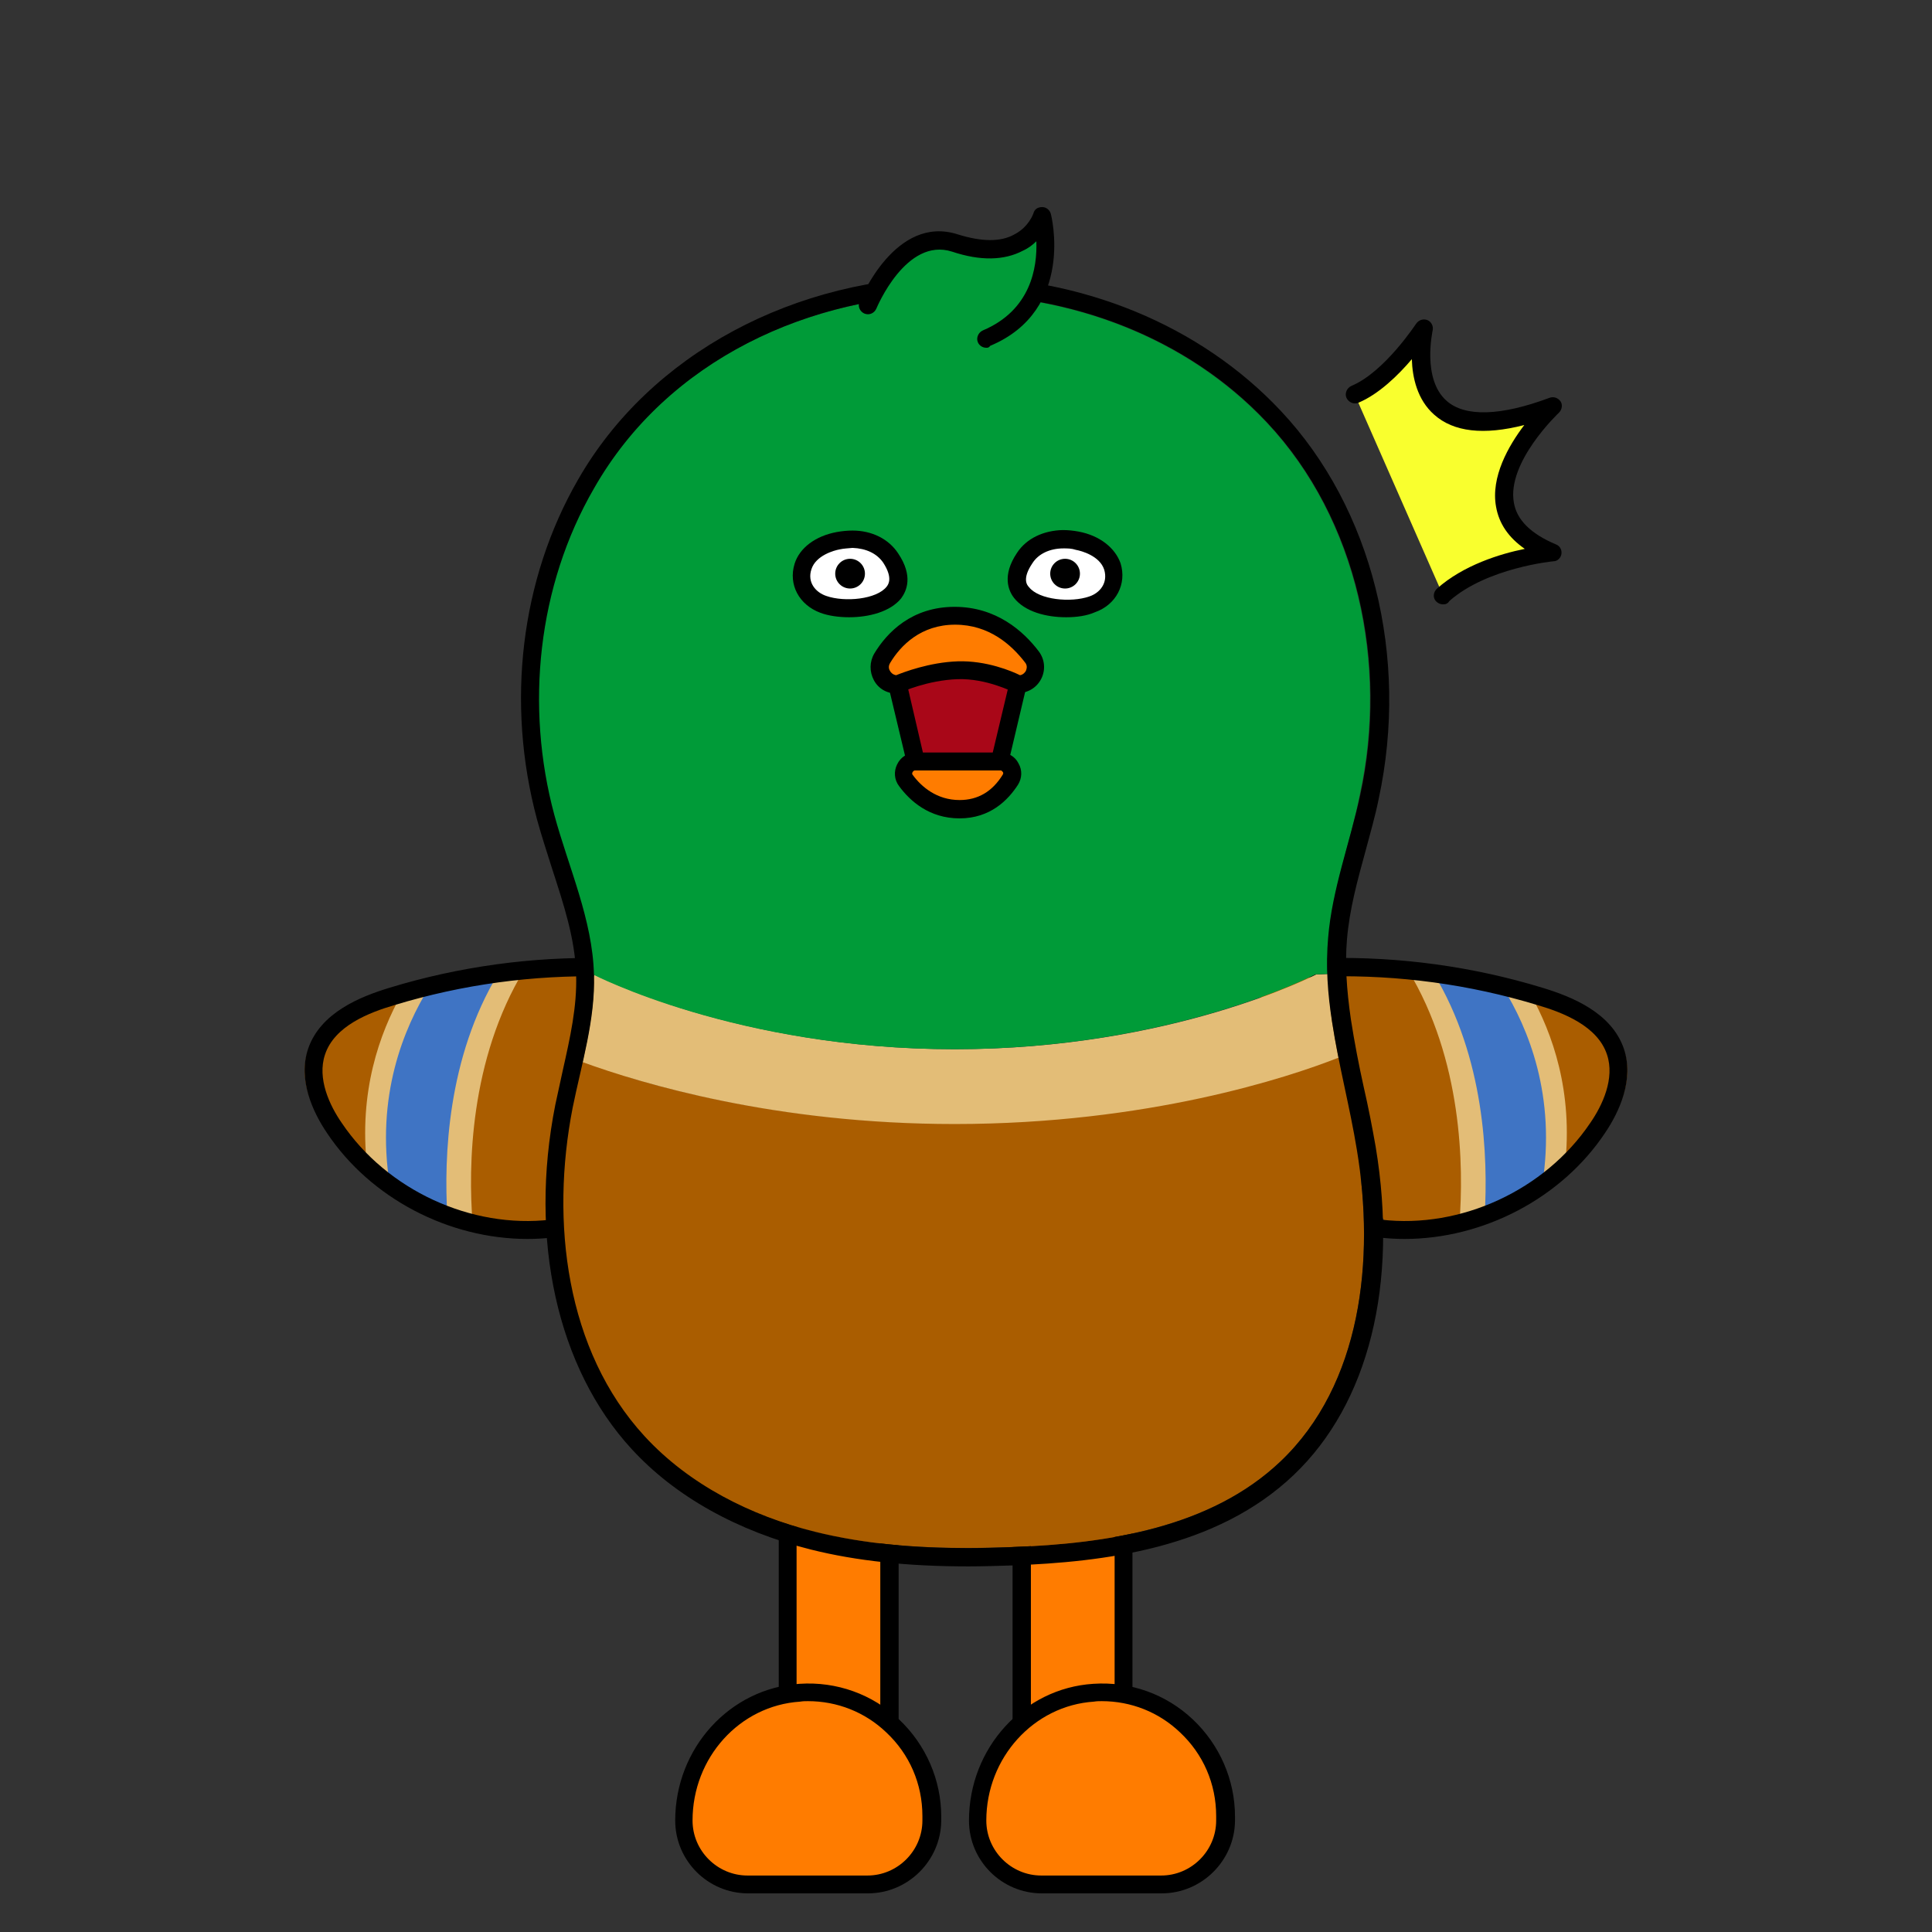 <?xml version="1.0" encoding="utf-8"?>
<!-- Generator: Adobe Illustrator 26.0.3, SVG Export Plug-In . SVG Version: 6.00 Build 0)  -->
<svg version="1.1" id="레이어_1" xmlns="http://www.w3.org/2000/svg" xmlns:xlink="http://www.w3.org/1999/xlink" x="0px"
	 y="0px" viewBox="0 0 390 390" style="enable-background:new 0 0 390 390;" xml:space="preserve">
<rect x="0" y="0" width="390" height="390" fill="#333333" stroke="none"/>
<style type="text/css">
	.st0{fill:#FF7C00;}
	.st1{fill:#AA5D00;}
	.st2{fill:#E3BD77;}
	.st3{fill:#3F74C4;}
	.st4{fill:#009B38;}
	.st5{fill:#A90718;}
	.st6{fill-rule:evenodd;clip-rule:evenodd;fill:#F9FF2E;}
	.st7{fill:#FFFFFF;}
	.st8{fill-rule:evenodd;clip-rule:evenodd;}
	.st9{display:none;}
	.st10{display:inline;}
	.st11{fill:#0053DD;}
</style>
<g>
	<g>
		<rect x="159" y="284" class="st0" width="20.5" height="87.8"/>
		<path d="M181.4,373.6h-24.2v-91.5h24.2V373.6z M160.8,370h16.9v-84.2h-16.9V370z"/>
	</g>
	<g>
		<path class="st0" d="M188.1,366.6c0-14.4-12.1-25.9-26.7-25c-13.3,0.9-23.4,12.5-23.4,25.8v0c0,7.1,5.8,12.9,12.9,12.9h24.2
			c7.1,0,12.9-5.8,12.9-12.9V366.6z"/>
		<path d="M175.2,382.2H151c-8.1,0-14.7-6.6-14.7-14.7c0-14.6,11-26.7,25.1-27.6c7.5-0.5,14.7,2.1,20.1,7.2
			c5.4,5.1,8.5,12.2,8.5,19.6v0.9C189.9,375.6,183.3,382.2,175.2,382.2z M163.1,343.4c-0.5,0-1,0-1.6,0.1
			c-12.2,0.8-21.7,11.3-21.7,24c0,6.1,5,11.1,11.1,11.1h24.2c6.1,0,11.1-5,11.1-11.1v-0.9c0-6.5-2.6-12.5-7.3-16.9
			C174.6,345.6,169,343.4,163.1,343.4z"/>
	</g>
</g>
<g>
	<g>
		<rect x="206.2" y="282.3" class="st0" width="20.5" height="88.1"/>
		<path d="M228.6,372.2h-24.2v-91.7h24.2V372.2z M208.1,368.5H225v-84.4h-16.9V368.5z"/>
	</g>
	<g>
		<path class="st0" d="M247.4,366.6c0-14.4-12.1-25.9-26.7-25c-13.3,0.9-23.4,12.5-23.4,25.8v0c0,7.1,5.8,12.9,12.9,12.9h24.2
			c7.1,0,12.9-5.8,12.9-12.9V366.6z"/>
		<path d="M234.5,382.2h-24.2c-8.1,0-14.7-6.6-14.7-14.7c0-14.6,11-26.7,25.1-27.6c7.5-0.5,14.7,2.1,20.1,7.2
			c5.4,5.1,8.5,12.2,8.5,19.6v0.9C249.2,375.6,242.6,382.2,234.5,382.2z M222.4,343.4c-0.5,0-1,0-1.6,0.1
			c-12.1,0.8-21.7,11.3-21.7,24c0,6.1,5,11.1,11.1,11.1h24.2c6.1,0,11.1-5,11.1-11.1v-0.9c0-6.5-2.6-12.5-7.3-16.9
			C233.9,345.6,228.3,343.4,222.4,343.4z"/>
	</g>
</g>
<g>
	<path class="st1" d="M253.8,200c4.1-3.9,10.3-4.6,16-4.7c14.5-0.3,29.1,1.7,42.9,5.9c6.3,1.9,13.1,4.9,15.2,11.1
		c1.7,5.2-0.5,10.9-3.6,15.4c-9.5,14.1-27.1,22.2-44,20.3"/>
	<path class="st2" d="M294.6,197.3c9.1,16.2,10,34.8,9.4,46.3c4.3-2.1,8.4-4.8,11.9-8.1c1.7-15.1-2.5-26.9-7-34.9
		C304.2,199.2,299.4,198.1,294.6,197.3z"/>
	<path class="st2" d="M294.6,246.9c3.8-0.9,7.5-2.4,11-4.2c4.5-20.6-2.2-36.1-7.9-44.9c-4.5-0.9-8.9-1.6-13.5-2
		C295.2,213.9,295.5,235.5,294.6,246.9z"/>
	<path class="st3" d="M289.4,196.5c10.3,17,11,37.1,10.3,48.9c4.1-1.5,8-3.6,11.6-6.1c2.9-18-2.8-31.8-8-40.1
		C298.7,198,294.1,197.1,289.4,196.5z"/>
	<path d="M283.5,250.1c15.9,0,31.7-8.2,40.5-21.4c2.9-4.3,5.9-10.8,3.8-17c-2.5-7.3-10.5-10.5-16.4-12.3c-14.1-4.3-28.8-6.3-43.5-6
		c-5.9,0.1-12.6,0.8-17.2,5.2c-0.7,0.7-0.8,1.8-0.1,2.6c0.7,0.7,1.8,0.8,2.6,0.1c3.7-3.5,9.6-4.1,14.8-4.2
		c14.4-0.3,28.6,1.6,42.4,5.8c5.1,1.5,12.1,4.2,14,10c1.6,4.8-0.9,10.2-3.4,13.8c-9.1,13.5-26.1,21.4-42.2,19.5
		c-1-0.1-1.9,0.6-2,1.6s0.6,1.9,1.6,2C280.1,250,281.8,250.1,283.5,250.1z"/>
</g>
<g>
	<path class="st1" d="M136.2,200c-4.1-3.9-10.3-4.6-16-4.7c-14.5-0.3-29.1,1.7-42.9,5.9c-6.3,1.9-13.1,4.9-15.2,11.1
		c-1.7,5.2,0.5,10.9,3.6,15.4c9.5,14.1,27.1,22.2,44,20.3"/>
	<path class="st2" d="M95.4,197.3c-9.1,16.2-10,34.8-9.4,46.3c-4.3-2.1-8.4-4.8-11.9-8.1c-1.7-15.1,2.5-26.9,7-34.9
		C85.8,199.2,90.6,198.1,95.4,197.3z"/>
	<path class="st2" d="M95.4,246.9c-3.8-0.9-7.5-2.4-11-4.2c-4.5-20.6,2.2-36.1,7.9-44.9c4.5-0.9,8.9-1.6,13.5-2
		C94.8,213.9,94.5,235.5,95.4,246.9z"/>
	<path class="st3" d="M100.6,196.5c-10.3,17-11,37.1-10.3,48.9c-4.1-1.5-8-3.6-11.6-6.1c-2.9-18,2.8-31.8,8-40.1
		C91.3,198,95.9,197.1,100.6,196.5z"/>
	<path d="M106.5,250.1c-15.9,0-31.7-8.2-40.5-21.4c-2.9-4.3-5.9-10.8-3.8-17c2.5-7.3,10.5-10.5,16.4-12.3c14.1-4.3,28.8-6.3,43.5-6
		c5.9,0.1,12.6,0.8,17.2,5.2c0.7,0.7,0.8,1.8,0.1,2.6c-0.7,0.7-1.8,0.8-2.6,0.1c-3.7-3.5-9.6-4.1-14.8-4.2
		c-14.4-0.3-28.6,1.6-42.4,5.8c-5.1,1.5-12.1,4.2-14,10c-1.6,4.8,0.9,10.2,3.4,13.8c9.1,13.5,26.1,21.4,42.2,19.5
		c1-0.1,1.9,0.6,2,1.6c0.1,1-0.6,1.9-1.6,2C109.9,250,108.2,250.1,106.5,250.1z"/>
</g>
<g>
	<g id="XMLID_214_">
		<g>
			<path class="st1" d="M273.9,232.1c3.7,22.2,0.9,47.4-15.4,62.9c-14.1,13.4-34.9,16.6-54.4,17.3c-13.3,0.5-26.8,0.1-39.8-3.1
				c-12.9-3.2-25.4-9.5-34.4-19.3c-15.9-17.3-19-43.3-14.5-66.3c0.6-3.1,1.3-6.2,2-9.3c11.8,4.3,38.9,12.5,75.1,12.5
				c39,0,67.4-9.5,77.5-13.4C271.4,219.6,272.9,225.9,273.9,232.1z"/>
			<path class="st2" d="M268.9,206.3c0.4,2.4,0.8,4.8,1.3,7.2c-10.1,4-38.6,13.4-77.5,13.4c-36.2,0-63.3-8.2-75.1-12.5
				c1.3-5.8,2.4-11.7,2.3-17.7c0,0,29,15.1,72.9,15.1s72.9-15.1,72.9-15.1l2.5-0.1C268.1,199.9,268.5,203.1,268.9,206.3z"/>
			<path class="st4" d="M268.2,189.3c-0.2,2.4-0.3,4.9-0.2,7.3l-2.5,0.1c0,0-29,15.1-72.9,15.1s-72.9-15.1-72.9-15.1
				c-0.3-11.1-5.1-21.5-8-32.2c-5.9-21.9-3.4-46.2,8-65.9c27-46.9,99.5-52.1,136-13.3c18.4,19.6,24.5,48.9,18.8,75.1
				C272.6,170.1,269,179.5,268.2,189.3z"/>
		</g>
	</g>
</g>
<g>
	<path d="M192.7,59.4c23.4,0,46.9,8.6,63.1,25.9c18.4,19.6,24.5,48.9,18.8,75.1c-2.1,9.7-5.7,19.1-6.5,28.9
		c-0.5,5.7-0.1,11.3,0.8,17c1.3,8.6,3.6,17.2,5,25.8c3.7,22.2,0.9,47.4-15.4,62.9c-14.1,13.4-34.9,16.6-54.3,17.3
		c-2.9,0.1-5.9,0.2-8.8,0.2c-10.4,0-20.8-0.8-30.9-3.3c-12.9-3.2-25.4-9.5-34.4-19.3c-15.9-17.3-19-43.3-14.5-66.3
		c1.8-8.9,4.6-17.8,4.3-26.9c-0.3-11.1-5.1-21.5-8-32.2c-5.9-21.9-3.4-46.2,8-65.9C134.7,72.6,163.6,59.4,192.7,59.4 M192.7,55.8
		c-32.3,0-61.5,15.7-76,41c-11.6,20.1-14.6,45.1-8.3,68.6c0.9,3.3,2,6.6,3,9.8c2.4,7.4,4.7,14.3,4.9,21.6c0.2,6.4-1.2,12.6-2.7,19.3
		c-0.5,2.3-1,4.6-1.5,6.9c-5.4,27.2,0.4,53.2,15.4,69.5c8.8,9.6,21.4,16.6,36.2,20.3c9.2,2.3,19.6,3.4,31.8,3.4c2.8,0,5.8-0.1,9-0.2
		c18.1-0.7,41-3.3,56.7-18.3c15.1-14.4,21.1-38.5,16.5-66.2c-0.7-4-1.5-8.1-2.4-12c-1-4.5-1.9-9.2-2.6-13.7
		c-0.9-6.2-1.2-11.3-0.8-16.1c0.5-6.1,2.1-11.9,3.8-18.1c0.9-3.4,1.9-6.8,2.6-10.3c6.2-28.7-1.3-58.7-19.7-78.3
		C242.3,65.6,218.3,55.8,192.7,55.8L192.7,55.8z"/>
</g>
<g>
	<path class="st4" d="M175.2,61.7c0,0,6.5-16.1,17.5-12.5c14.6,4.7,17.6-5.4,17.6-5.4s4.8,17.9-11.2,24.6"/>
	<path d="M199.1,70.2c-0.7,0-1.4-0.4-1.7-1.1c-0.4-0.9,0.1-2,1-2.4c9.7-4.1,11-12.7,10.8-18c-0.7,0.7-1.6,1.4-2.7,1.9
		c-3.8,2-8.6,2.1-14.3,0.2c-9.3-3-15.2,11.3-15.3,11.5c-0.4,0.9-1.4,1.4-2.4,1c-0.9-0.4-1.4-1.4-1-2.4c0.3-0.7,7.3-17.6,19.8-13.6
		c4.8,1.5,8.7,1.6,11.5,0c2.9-1.5,3.8-4.2,3.8-4.2c0.2-0.8,0.8-1.3,1.8-1.3c0.8,0,1.5,0.6,1.7,1.3c0.1,0.2,5,19.5-12.2,26.7
		C199.6,70.2,199.4,70.2,199.1,70.2z"/>
</g>
<g>
	<g>
		<path class="st0" d="M201.8,153.7c1.9,0,3.1,2.1,2.1,3.7c-1.7,2.7-4.8,5.9-10.2,5.9c-5.3,0-8.8-3.1-10.8-5.8c-1.2-1.6,0-3.9,2-3.9
			H201.8z"/>
		<path d="M193.7,165.2c-6.1,0-10-3.5-12.2-6.5c-1-1.3-1.1-3-0.4-4.4c0.7-1.5,2.2-2.4,3.8-2.4h17c1.6,0,3,0.8,3.7,2.2
			c0.8,1.4,0.7,3-0.1,4.3C203.5,161.5,199.9,165.2,193.7,165.2z M184.8,155.5c-0.3,0-0.5,0.2-0.6,0.4c-0.1,0.2-0.1,0.4,0.1,0.6
			c1.7,2.3,4.8,5,9.4,5c3.7,0,6.6-1.7,8.7-5.1c0.2-0.3,0.1-0.5,0-0.6c-0.1-0.1-0.2-0.3-0.5-0.3H184.8z"/>
	</g>
	<g>
		<polygon class="st5" points="181.1,138.1 184.8,153.7 201.8,153.7 205.5,138.1 195,131.2 		"/>
		<path d="M203.2,155.5h-19.8l-4.4-18.4l16.1-8l12.4,8.2L203.2,155.5z M186.3,151.9h14.1l3.1-13l-8.6-5.7l-11.6,5.8L186.3,151.9z"/>
	</g>
	<g>
		<path class="st0" d="M181.1,138.1c-2.7,0-4.4-3-3-5.3c2.4-3.9,6.9-8.5,14.7-8.5c7.6,0,12.6,4.4,15.5,8.3c1.7,2.3,0.1,5.6-2.8,5.6
			c0,0-5.7-3-12.2-2.8C186.9,135.5,181.1,138.1,181.1,138.1z"/>
		<path d="M205.5,139.9H205l-0.4-0.2c-0.1,0-5.5-2.8-11.3-2.6c-6,0.2-11.4,2.6-11.5,2.7l-0.4,0.2l-0.4,0c-2,0-3.7-1-4.6-2.7
			c-0.9-1.7-0.9-3.7,0.1-5.4c2.6-4.3,7.6-9.4,16.2-9.4c8.4,0,13.9,4.9,17,9c1.2,1.6,1.4,3.7,0.5,5.5
			C209.3,138.8,207.5,139.9,205.5,139.9z M192.8,126.1c-6.9,0-11,4.2-13.1,7.7c-0.5,0.8-0.2,1.4,0,1.7c0.1,0.2,0.5,0.7,1.2,0.8
			c1.5-0.6,6.7-2.6,12.4-2.8c5.8-0.2,11,2,12.6,2.8c0.7-0.1,1.1-0.7,1.2-0.9c0.1-0.3,0.4-1-0.2-1.7
			C204.2,130.2,199.7,126.1,192.8,126.1z"/>
	</g>
</g>
<g>
	<path class="st6" d="M291.3,120.2c8.2-7.3,22.1-8.5,22.1-8.5c-22.1-9.1,0-29.6,0-29.6c-32.6,12.1-26-15.7-26-15.7
		s-6.6,10.3-13.9,13.3"/>
	<path d="M291.3,122c-0.5,0-1-0.2-1.4-0.6c-0.7-0.7-0.6-1.9,0.2-2.6c5.3-4.7,12.7-7,17.7-8c-3.3-2.3-5.2-5.1-5.8-8.5
		c-1.1-6,2.5-12.3,5.7-16.5c-8.2,2.1-14.3,1.4-18.2-2.1c-3.4-3-4.4-7.5-4.5-11.2c-2.7,3.2-6.7,7.1-10.8,8.8c-0.9,0.4-2-0.1-2.4-1
		c-0.4-0.9,0.1-2,1-2.4c6.7-2.8,13-12.5,13.1-12.6c0.5-0.7,1.4-1,2.2-0.7c0.8,0.3,1.3,1.2,1.1,2.1c0,0.1-2.2,9.8,2.8,14.2
		c3.7,3.3,10.9,3.1,20.8-0.6c0.8-0.3,1.7,0,2.2,0.7c0.5,0.7,0.3,1.7-0.3,2.3c-0.1,0.1-10.6,10-9.1,18.2c0.6,3.5,3.5,6.3,8.5,8.4
		c0.8,0.3,1.2,1.1,1.1,1.9c-0.1,0.8-0.8,1.5-1.6,1.5c-0.1,0-13.4,1.3-21,8C292.2,121.9,291.8,122,291.3,122z"/>
</g>
<g>
	<g>
		<path class="st7" d="M169.2,109.1c0.9-0.2,1.9-0.3,2.8-0.3c3,0,6,1.2,7.7,3.8c6.2,9.1-7.2,11.7-13.6,9.4c-3.3-1.2-5.2-4.2-4.1-7.7
			C163.1,111.3,166.3,109.7,169.2,109.1z"/>
		<path d="M171.4,124.6c-2.1,0-4.2-0.3-5.8-0.9c-4.3-1.6-6.5-5.7-5.2-9.9c1-3.2,4.2-5.6,8.5-6.4v0c1.1-0.2,2.2-0.3,3.2-0.3
			c3.9,0,7.3,1.7,9.2,4.6c3.1,4.6,1.7,7.6,0.6,9.1C179.7,123.5,175.4,124.6,171.4,124.6z M169.5,110.9c-1.1,0.2-4.8,1.2-5.7,4
			c-0.9,2.7,0.9,4.7,3,5.4c3.7,1.3,10.2,0.7,12.2-1.9c0.3-0.4,1.3-1.7-0.7-4.8c-1.3-1.9-3.5-2.9-6.2-3
			C171.2,110.7,170.4,110.7,169.5,110.9L169.5,110.9z"/>
	</g>
	<g>
		<circle class="st8" cx="171.6" cy="115.8" r="3"/>
	</g>
	<g>
		<path class="st7" d="M217.4,109.1c-0.9-0.2-1.9-0.3-2.8-0.3c-3,0-6,1.2-7.7,3.8c-6.2,9.1,7.2,11.7,13.6,9.4
			c3.3-1.2,5.2-4.2,4.1-7.7C223.5,111.3,220.3,109.7,217.4,109.1z"/>
		<path d="M215.2,124.6c-4,0-8.3-1.1-10.5-3.9c-1.1-1.4-2.5-4.5,0.6-9.1c1.9-2.9,5.3-4.5,9.2-4.6c1.1,0,2.1,0.1,3.2,0.3v0
			c4.3,0.8,7.4,3.3,8.5,6.4c1.3,4.2-0.9,8.4-5.2,9.9C219.4,124.3,217.4,124.6,215.2,124.6z M214.7,110.7
			C214.7,110.7,214.6,110.7,214.7,110.7c-2.8,0-5.1,1.1-6.3,3c-2.1,3.1-1.1,4.4-0.7,4.8c2,2.6,8.5,3.2,12.2,1.9
			c2.1-0.7,3.8-2.7,3-5.4c-0.9-2.8-4.6-3.8-5.7-4C216.3,110.7,215.5,110.7,214.7,110.7z"/>
	</g>
	<g>
		<circle class="st8" cx="215" cy="115.8" r="3"/>
	</g>
</g>
<g class="st9">
	<g class="st10">
		<rect x="469.2" y="186" class="st11" width="236.8" height="69.2"/>
	</g>
	<g class="st10">
		<path class="st7" d="M495.6,216.4c0-5.6,3.1-8.7,8-8.7c3.8,0,6.5,1.9,7.6,5.3l1.9-0.1v-3.1c0-1,0.4-1.5,1.3-1.5h3.4
			c0.9,0,1.3,0.5,1.3,1.5v15.4c0,1-0.4,1.6-1.3,1.6h-3.4c-0.9,0-1.3-0.5-1.3-1.6v-6l-1.8,0.1c-1,3.8-3.7,5.8-7.7,5.8
			C498.8,225.1,495.6,221.9,495.6,216.4z M505.9,216.4c0-1.6-1-2.4-2.2-2.4c-1.2,0-2.2,0.9-2.2,2.4c0,1.6,0.9,2.4,2.2,2.4
			C504.9,218.8,505.9,218,505.9,216.4z M504.9,237.1c-0.9,0-1.3-0.5-1.3-1.6v-7.8c0-1,0.4-1.5,1.3-1.5h4.2c0.9,0,1.3,0.5,1.3,1.5v3
			l11.8-0.2c0.7,0,1.1,0.4,1.1,1.2v3.8c0,0.8-0.4,1.2-1.2,1.2L504.9,237.1z M520.4,209.5c0-1,0.4-1.6,1.3-1.6h3.4
			c0.9,0,1.3,0.5,1.3,1.6v15.4c0,1-0.4,1.6-1.3,1.6h-3.4c-0.9,0-1.3-0.5-1.3-1.6V209.5z"/>
		<path class="st7" d="M531.1,232.7c-0.7,0-1.1-0.3-1.1-1v-3.7c0-0.7,0.4-1,1.1-1l18.8-0.3c0.7,0,1.1,0.3,1.1,1v3.7
			c0,0.7-0.4,1-1.1,1L531.1,232.7z M537,213.1v1.1l12.3-0.2c0.7,0,1.1,0.3,1.1,1v3.1c0,0.6-0.4,1-1.1,1l-12.2,0.2l0,1l12.2-0.2
			c0.9,0,1.1,0.4,1.1,1.3v2.4c0,1-0.2,1.3-1.1,1.3l-17.8,0.3c-0.9,0-1.2-0.5-1.3-1.5l-0.2-14.2c0-1.1,0.4-1.5,1.3-1.5l18.4-0.3
			c0.9,0,1.1,0.3,1.1,1.3v2.2c0,1.1-0.2,1.3-1.1,1.3L537,213.1z"/>
		<path class="st7" d="M561.9,223.4l0.1,2.4l7.6-0.2c0.7,0,1.1,0.3,1.1,1v4.2c0,0.7-0.4,1-1.1,1l-13.1,0.3c-0.9,0-1.2-0.4-1.3-1.5
			l-0.2-11.2c0-1.1,0.3-1.4,1.3-1.5l7.6-0.8l0.1-2.6l-8.3,0.2c-0.7,0-1.1-0.3-1.1-1v-4.3c0-0.7,0.4-1,1.1-1l14.1-0.3
			c1,0,1.3,0.4,1.3,1.5l-0.3,11.8c0,1.1-0.3,1.4-1.2,1.5L561.9,223.4z M572.7,210.2c0-1,0.4-1.6,1.3-1.6h4.2c0.9,0,1.3,0.5,1.3,1.6
			v19.4c0,1-0.4,1.6-1.3,1.6H574c-0.9,0-1.3-0.5-1.3-1.6V210.2z"/>
		<path class="st7" d="M599.3,226.1l-3.4,5.5c-0.4,0.6-0.8,0.6-1.4,0.2l-3.4-2.6c-0.6-0.4-0.7-1-0.3-1.6l4.6-7.1
			c0.4-0.6,0.5-1.2,0.5-1.9v-9.1c0-1.1,0.4-1.5,1.3-1.5h4.3c0.9,0,1.3,0.4,1.3,1.5v9.2c0,0.7,0.1,1.3,0.5,1.9l4.2,6.5
			c0.4,0.6,0.5,1-0.1,1.5l-3.5,2.6c-0.5,0.3-0.9,0.2-1.3-0.3L599.3,226.1z M608.3,210.2c0-1,0.4-1.6,1.3-1.6h4.2
			c0.9,0,1.3,0.5,1.3,1.6v6.5l1.6-0.1c0.8,0,1.2,0.3,1.2,1.1v4.2c0,0.7-0.4,1-1.2,1.1l-1.6,0.1v6.7c0,1-0.4,1.6-1.3,1.6h-4.2
			c-0.9,0-1.3-0.5-1.3-1.6V210.2z"/>
		<path class="st7" d="M627.6,218.4v1l7-0.2c0.7,0,1.1,0.3,1.1,1v2.9c0,0.7-0.4,1-1.1,1l-12.5,0.3c-0.9,0-1.2-0.4-1.3-1.5l-0.1-7.1
			c0-1.1,0.3-1.4,1.3-1.5l7.1-0.8l0-0.9l-7.7,0.2c-0.7,0-1.1-0.3-1.1-1V209c0-0.7,0.4-1,1.1-1l13.5-0.3c1,0,1.3,0.4,1.3,1.5
			l-0.2,7.2c0,1.1-0.3,1.4-1.2,1.5L627.6,218.4z M625.8,231.4c0-4.1,3.5-6.3,8.6-6.3c5.1,0,8.6,2.3,8.6,6.3c0,4.1-3.5,6.3-8.6,6.3
			C629.3,237.8,625.8,235.5,625.8,231.4z M636.7,231.4c0-0.9-0.7-1.6-2.2-1.6c-1.5,0-2.2,0.7-2.2,1.6s0.7,1.6,2.2,1.6
			C636,233,636.7,232.3,636.7,231.4z M637.5,209.5c0-1,0.4-1.6,1.3-1.6h4.2c0.9,0,1.3,0.5,1.3,1.6v3.3l1.6-0.1
			c0.8,0,1.2,0.3,1.2,1.1v4.2c0,0.7-0.4,1-1.2,1.1l-1.6,0.1v3.7c0,1-0.4,1.6-1.3,1.6h-4.2c-0.9,0-1.3-0.5-1.3-1.6V209.5z"/>
		<path class="st7" d="M664.4,212.9c0,1.1-0.3,1.4-1.2,1.4l-12.9,0.3c-0.9,0-1.2-0.3-1.2-1.4v-2.9c0-1.1,0.3-1.4,1.2-1.4l3.1-0.1
			v-1.1c0-1.1,0.4-1.4,1.3-1.4h4.3c0.9,0,1.3,0.3,1.3,1.4v1l3-0.1c0.9,0,1.2,0.3,1.2,1.4V212.9z M649.4,222.6c0-4.6,3.1-7.4,7.5-7.4
			c4.5,0,7.5,2.9,7.5,7.4c0,4.6-3.1,7.4-7.5,7.4C652.5,230,649.4,227.2,649.4,222.6z M659,222.6c0-1.1-0.7-1.9-2-1.9
			c-1.3,0-2,0.8-2,1.9c0,1.1,0.7,1.9,2,1.9C658.3,224.5,659,223.7,659,222.6z M673.4,222.6l-1.5,0v7c0,1-0.4,1.6-1.3,1.6h-3.4
			c-0.9,0-1.3-0.5-1.3-1.6v-19.4c0-1,0.4-1.6,1.3-1.6h3.4c0.9,0,1.3,0.5,1.3,1.6v6.2l1.5,0v-6.5c0-1,0.4-1.5,1.3-1.5h3.4
			c0.9,0,1.3,0.5,1.3,1.5v19.4c0,1-0.4,1.6-1.3,1.6h-3.4c-0.9,0-1.3-0.5-1.3-1.6V222.6z"/>
	</g>
	<g class="st10">
		<rect x="689.3" y="186.5" class="st7" width="16.6" height="68.6"/>
	</g>
	<g class="st10">
		<rect x="469.2" y="186.5" class="st7" width="16.6" height="68.6"/>
	</g>
	<g class="st10">
		<path d="M706.1,256.9H469.2c-1,0-1.8-0.8-1.8-1.8V186c0-1,0.8-1.8,1.8-1.8h236.8c1,0,1.8,0.8,1.8,1.8v69.2
			C707.9,256.1,707.1,256.9,706.1,256.9z M471.1,253.3h233.2v-65.5H471.1V253.3z"/>
	</g>
</g>
</svg>
